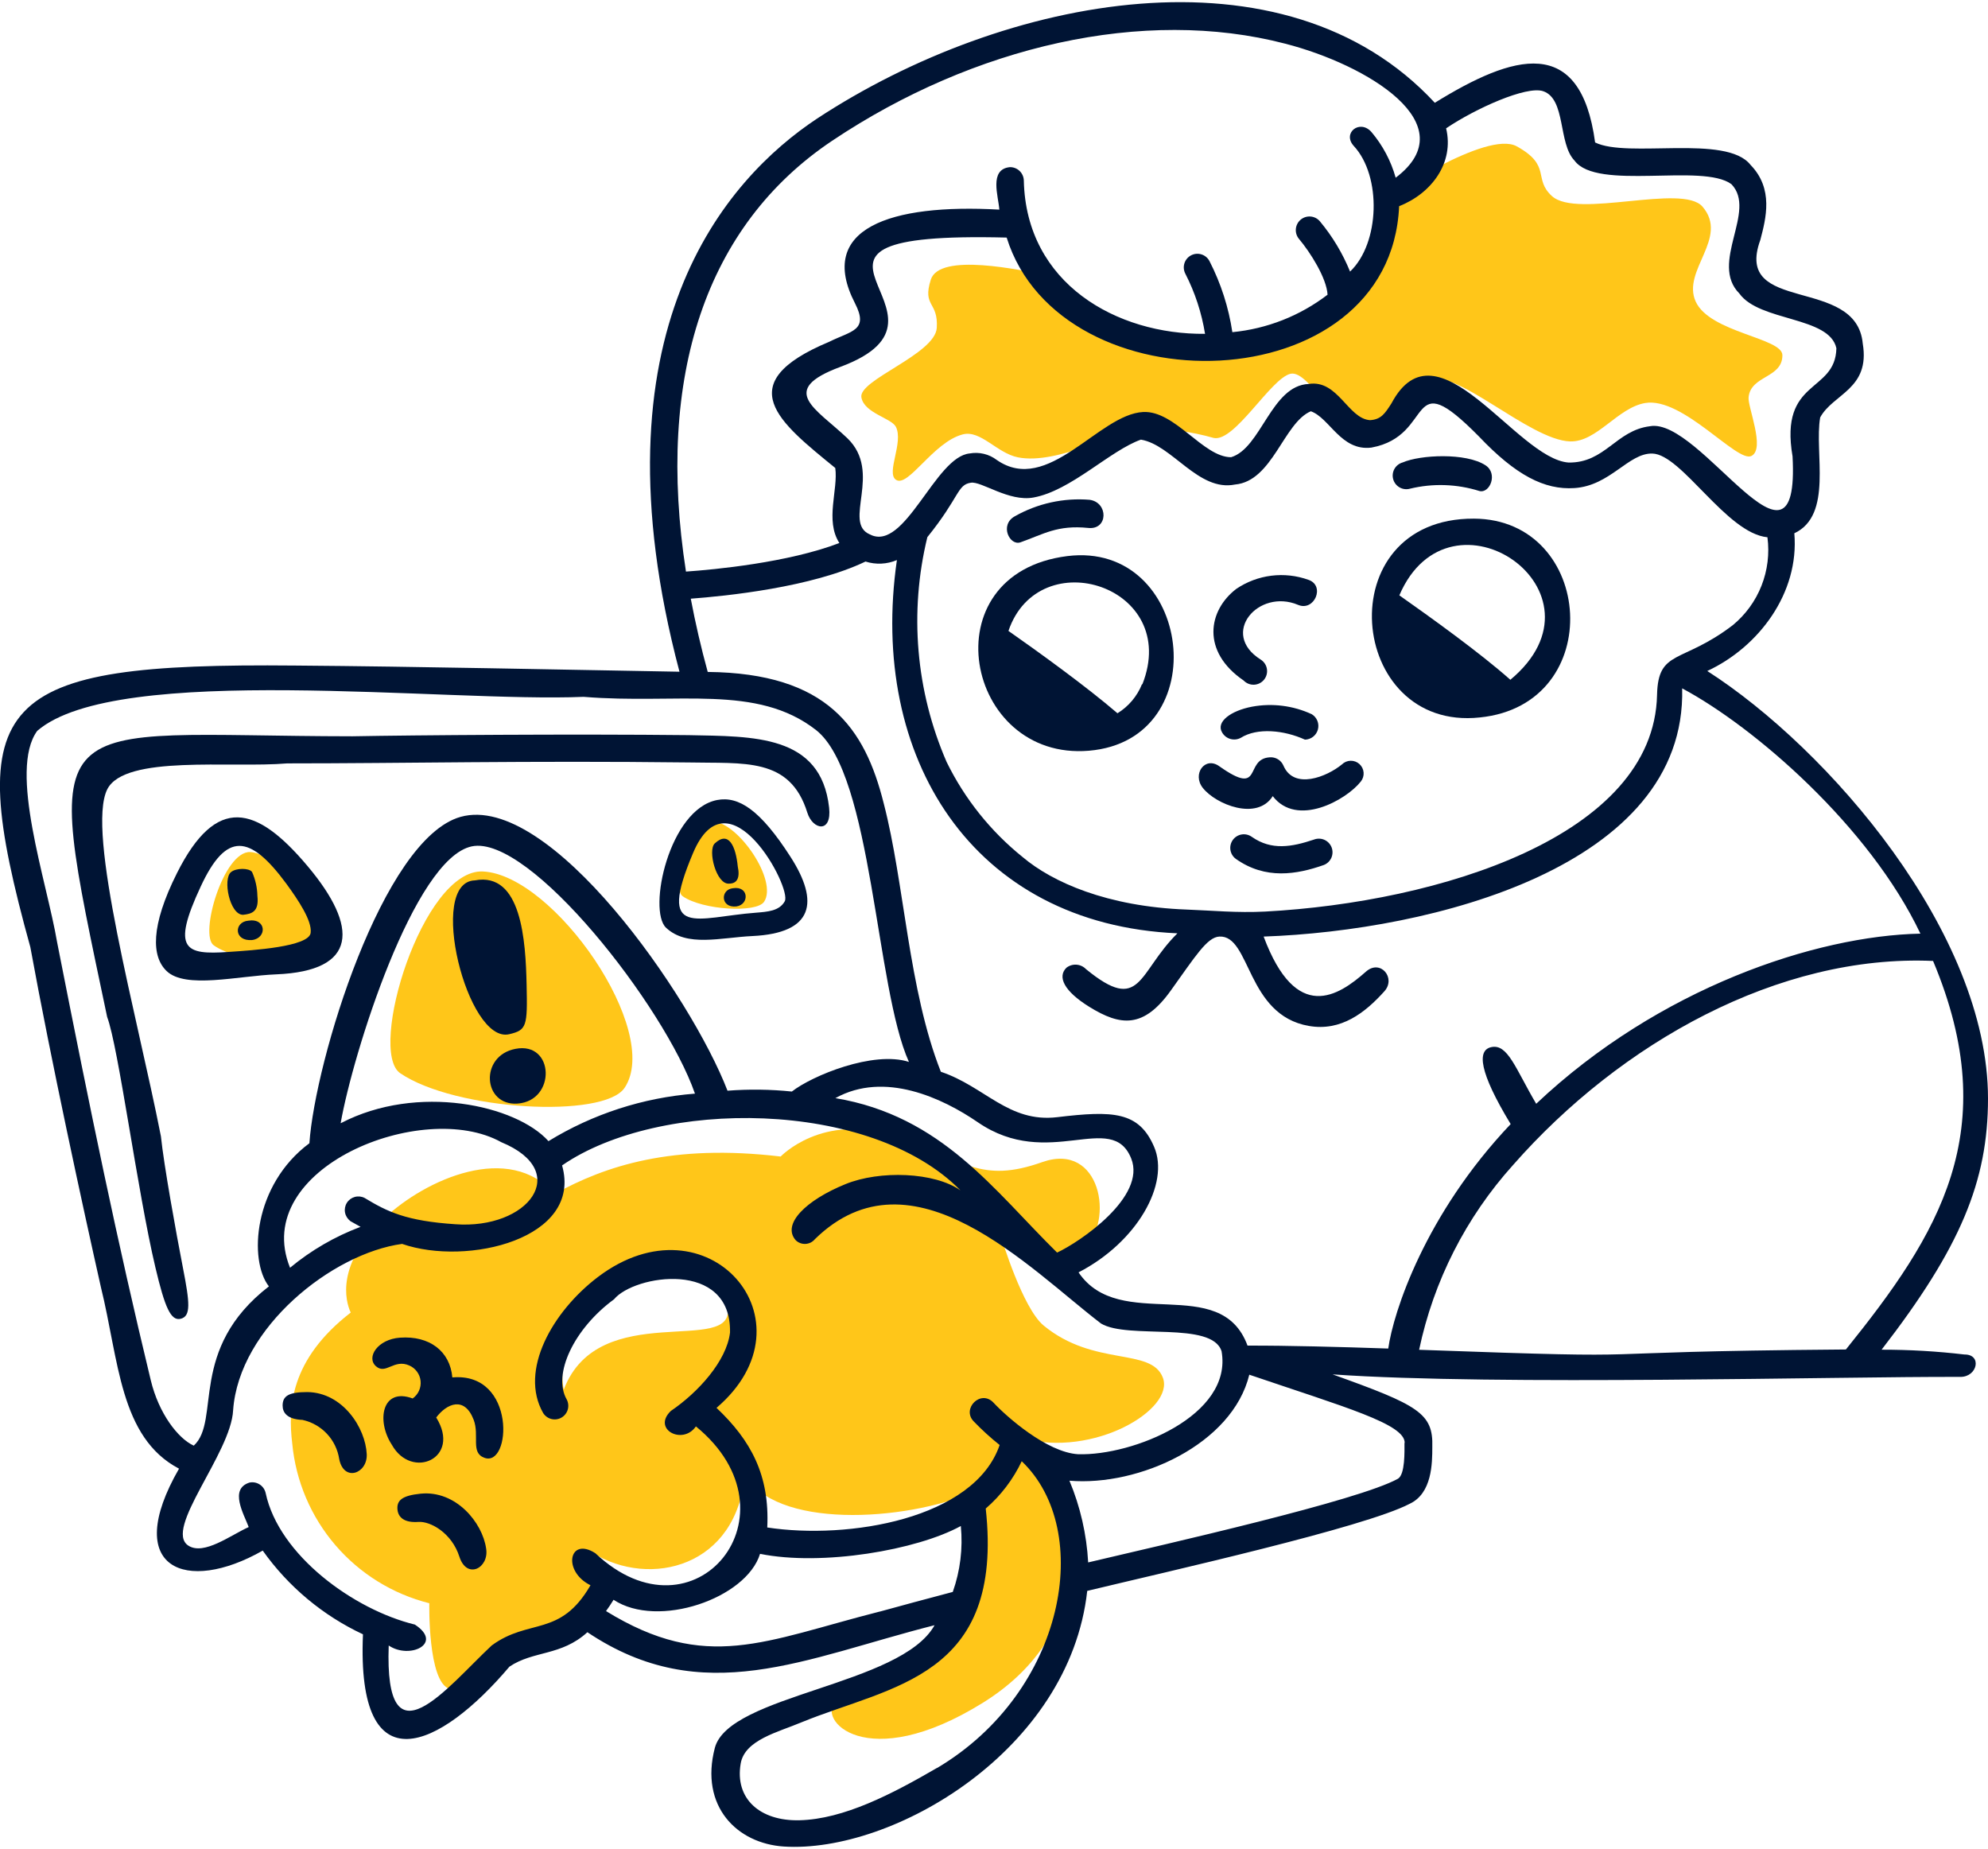 <svg width="342" height="318" viewBox="0 0 342 318" fill="none" xmlns="http://www.w3.org/2000/svg">
<path d="M200.053 236.995C198.073 231.721 188.227 235.195 179.515 227.995C175.915 224.989 172.315 213.055 172.315 213.055C172.315 213.055 181.315 219.463 186.517 214.747C191.719 210.031 189.361 196.369 179.317 199.897C168.661 203.677 165.889 199.627 153.721 195.469C141.553 191.311 134.299 198.943 134.299 198.943C115.597 196.729 104.149 200.545 95.383 205.387C87.643 196.387 73.243 202.831 66.079 209.581C57.781 217.393 59.383 223.765 60.337 225.781C49.843 233.917 49.537 242.179 50.275 248.317C50.884 254.772 53.478 260.879 57.701 265.798C61.924 270.717 67.567 274.206 73.855 275.785C73.855 275.785 73.567 289.285 77.311 290.509C81.055 291.733 82.513 287.071 89.911 283.309C97.903 281.221 106.381 272.941 101.917 267.109C111.871 273.283 126.883 269.521 128.125 253.501C133.021 263.005 155.503 261.853 167.725 256.579C169.201 267.901 165.601 278.611 160.705 283.201C153.505 289.897 147.583 289.357 143.893 292.525C140.203 295.693 148.969 305.395 169.093 292.903C186.931 281.815 188.227 262.789 175.825 247.399C188.137 250.801 202.105 242.449 200.053 236.995ZM97.003 238.993C96.877 239.281 94.555 225.889 106.453 219.679C114.643 215.395 124.111 218.311 125.173 224.845C126.559 233.413 103.051 223.189 97.003 238.993Z" fill="#FFC619"/>
<path d="M68.851 184.613C63.199 180.761 72.685 149.405 83.089 149.909C95.329 150.503 113.977 177.413 107.443 187.133C103.861 192.461 78.301 191.039 68.851 184.613Z" fill="#FFC619"/>
<path d="M36.757 162.601C34.255 160.801 38.449 146.401 43.039 146.563C48.439 146.833 56.683 159.271 53.839 163.771C52.201 166.201 40.933 165.607 36.757 162.601Z" fill="#FFC619"/>
<path d="M117.449 154.176C115.379 152.736 118.835 141.108 122.615 141.288C127.061 141.522 133.829 151.494 131.453 155.112C130.157 157.092 120.869 156.552 117.449 154.176Z" fill="#FFC619"/>
<path d="M238.537 33.955C238.537 33.955 255.763 22.327 260.929 25.171C266.995 28.519 263.683 30.751 266.995 33.739C271.333 37.663 289.387 31.525 292.879 35.539C297.523 40.939 289.279 46.501 291.709 51.865C294.139 57.229 306.631 58.111 306.631 61.099C306.631 65.077 301.231 64.537 300.817 68.299C300.601 69.937 303.751 77.191 301.303 78.433C298.855 79.675 289.495 68.245 283.033 69.325C278.299 70.117 274.717 76.057 270.127 75.931C263.053 75.733 249.967 62.773 245.611 65.563C241.255 68.353 239.869 75.913 235.315 75.733C230.761 75.553 225.379 63.457 221.977 64.303C218.575 65.149 212.401 76.093 208.801 75.337C204.927 74.232 200.913 73.698 196.885 73.753C192.493 73.915 181.999 80.053 175.105 78.667C171.505 77.947 168.697 73.915 165.619 74.725C160.543 76.039 156.205 83.995 154.117 82.519C152.407 81.313 155.485 76.111 154.117 73.411C153.325 71.917 148.717 71.071 148.195 68.407C147.493 65.401 160.867 60.973 161.155 56.401C161.443 51.829 158.635 52.801 160.129 48.103C161.623 43.405 175.501 46.411 180.397 47.419C186.607 55.303 197.659 65.419 222.859 57.265C236.593 52.801 238.537 33.955 238.537 33.955Z" fill="#FFC619"/>
<path d="M226.044 144.421C222.21 145.699 218.754 146.329 215.352 143.953C215.103 143.774 214.82 143.645 214.521 143.574C214.222 143.504 213.912 143.493 213.609 143.542C213.305 143.591 213.014 143.7 212.753 143.862C212.492 144.023 212.265 144.235 212.085 144.484C211.905 144.734 211.777 145.016 211.706 145.315C211.635 145.614 211.625 145.924 211.674 146.228C211.723 146.531 211.832 146.822 211.993 147.083C212.155 147.344 212.367 147.572 212.616 147.751C217.71 151.351 223.074 150.433 227.736 148.795C228.023 148.684 228.286 148.517 228.509 148.305C228.731 148.092 228.91 147.838 229.035 147.556C229.159 147.275 229.227 146.971 229.234 146.663C229.242 146.356 229.188 146.049 229.077 145.762C228.966 145.475 228.799 145.212 228.587 144.99C228.374 144.767 228.12 144.588 227.838 144.463C227.557 144.339 227.253 144.271 226.945 144.264C226.637 144.257 226.331 144.31 226.044 144.421Z" fill="#001434"/>
<path d="M225.667 122.857C222.458 121.371 218.866 120.918 215.389 121.561C211.789 122.245 209.107 124.153 210.259 126.025C210.572 126.557 211.078 126.947 211.671 127.115C212.265 127.282 212.9 127.215 213.445 126.925C216.289 125.125 220.897 125.593 224.497 127.231C225.007 127.22 225.5 127.043 225.901 126.728C226.302 126.413 226.591 125.976 226.723 125.483C226.854 124.99 226.823 124.468 226.632 123.994C226.442 123.521 226.103 123.122 225.667 122.857Z" fill="#001434"/>
<path d="M175.572 93.282C179.55 91.878 181.89 90.276 187.218 90.816C190.656 91.176 190.692 86.424 187.452 85.974C182.982 85.609 178.505 86.593 174.6 88.8C171.882 90.276 173.7 93.966 175.572 93.282Z" fill="#001434"/>
<path d="M183.602 95.658C159.716 98.664 165.98 130.938 187.328 129.138C209.36 127.284 205.076 92.976 183.602 95.658ZM196.454 117.708C195.619 119.778 194.143 121.525 192.242 122.694C186.842 118.05 178.526 112.056 173.486 108.528C178.742 93.066 203.168 100.842 196.526 117.708H196.454Z" fill="#001434"/>
<path d="M213.949 117.061C214.178 117.301 214.456 117.489 214.763 117.613C215.071 117.738 215.401 117.795 215.733 117.782C216.064 117.769 216.389 117.685 216.686 117.537C216.982 117.389 217.244 117.179 217.454 116.922C217.663 116.665 217.816 116.366 217.901 116.046C217.986 115.725 218.003 115.39 217.949 115.063C217.895 114.736 217.772 114.423 217.588 114.147C217.404 113.871 217.164 113.637 216.883 113.461C209.773 108.997 216.469 101.167 223.309 104.047C226.117 105.235 228.025 100.753 225.109 99.745C223.063 99.007 220.872 98.762 218.713 99.031C216.555 99.3 214.491 100.075 212.689 101.293C207.829 105.001 206.623 112.057 213.949 117.061Z" fill="#001434"/>
<path d="M253.566 89.214C228.366 89.106 231.714 125.88 254.574 123.414C276.588 121.2 274.302 89.304 253.566 89.214ZM259.83 116.934C254.61 112.29 246.024 106.134 240.732 102.408C249.426 82.14 278.028 101.778 259.83 116.934Z" fill="#001434"/>
<path d="M230.852 131.495C228.242 133.637 222.59 135.905 220.79 131.693C220.595 131.239 220.263 130.858 219.84 130.602C219.417 130.347 218.924 130.231 218.432 130.271C213.968 130.559 217.388 137.201 209.774 131.819C207.29 130.019 205.04 133.169 206.93 135.545C209.18 138.389 216.254 141.233 218.954 136.949C223.094 142.349 231.554 137.669 234.11 134.429C234.459 133.992 234.629 133.437 234.583 132.879C234.537 132.321 234.28 131.801 233.864 131.427C233.448 131.052 232.904 130.85 232.344 130.863C231.784 130.876 231.25 131.102 230.852 131.495Z" fill="#001434"/>
<path d="M242.552 84.066C246.498 83.11 250.63 83.247 254.504 84.462C256.304 84.93 257.744 81.456 255.548 80.034C252.182 77.838 244.316 78.234 241.31 79.548C240.711 79.713 240.201 80.109 239.894 80.649C239.587 81.189 239.507 81.829 239.672 82.428C239.836 83.027 240.232 83.536 240.772 83.844C241.313 84.151 241.953 84.231 242.552 84.066Z" fill="#001434"/>
<path d="M42.715 158.372C40.194 158.588 40.23 161.972 43.38 161.702C45.972 161.36 45.846 157.886 42.715 158.372Z" fill="#001434"/>
<path d="M87.606 177.901C90.612 177.199 90.757 176.533 90.594 169.441C90.433 161.791 89.713 149.947 81.703 151.441C73.386 151.675 80.388 179.629 87.606 177.901Z" fill="#001434"/>
<path d="M72.361 256.938C69.175 257.262 68.203 258.09 68.383 259.728C68.527 260.934 69.445 261.978 71.983 261.798C74.053 261.654 77.725 263.706 79.021 267.756C80.317 271.806 84.187 269.7 83.629 266.37C82.999 261.906 78.427 256.326 72.361 256.938Z" fill="#001434"/>
<path d="M88.669 180.421C82.441 181.627 83.071 190.249 89.029 189.835C95.707 189.367 95.401 179.107 88.669 180.421Z" fill="#001434"/>
<path d="M44.281 154.104C44.252 152.688 43.94 151.293 43.363 150C42.859 149.28 40.627 149.298 39.763 150C38.269 151.17 39.511 157.38 41.815 157.362C43.345 157.2 44.587 156.822 44.281 154.104Z" fill="#001434"/>
<path d="M337.95 232.998C333.218 232.441 328.458 232.164 323.694 232.17C337.284 214.602 342 203.172 342 188.97C342 160.476 314.586 128.814 293.706 115.422C302.544 111.318 309.564 102.012 308.682 91.734C315.378 88.602 312.084 77.856 313.128 71.808C315.342 67.722 321.768 66.948 320.454 59.1C319.374 47.346 298.134 54.15 302.832 41.28C303.804 37.572 305.154 32.478 301.14 28.356C296.982 23.046 280.026 27.276 274.41 24.504C271.89 5.838 260.316 9.348 246.834 17.682C221.022 -10.2 172.8 -0.768 140.562 20.4C124.92 30.768 101.394 56.976 116.892 115.548C96.786 115.206 71.892 114.648 50.742 114.486C-1.044 114 -6.642 120.084 5.22 162.924C8.82 182.634 14.22 207.438 17.352 221.388C20.466 233.988 20.574 247.272 30.798 252.636C20.862 269.898 32.04 274.236 45.198 266.73C49.606 272.939 55.547 277.9 62.442 281.13C61.29 307.644 75.726 300.768 87.642 286.692C91.782 283.902 96.534 284.892 101.052 280.77C120.978 294.126 138.438 285.216 160.776 279.564C154.98 289.968 125.424 291.462 122.976 300.66C120.348 310.722 126.792 317.112 134.838 317.634C153.54 318.84 183.996 301.164 187.038 273.66C200.862 270.33 234.738 262.752 242.496 258.684C246.366 256.884 246.402 251.718 246.402 248.91C246.582 243.096 244.026 241.71 229.248 236.418C257.58 238.398 316.764 236.76 337.248 236.85C340.2 236.868 341.01 232.962 337.95 232.998ZM298.098 107.538C289.332 114.234 285.246 111.624 285.066 119.526C284.544 143.898 247.392 155.202 217.674 156.804C212.76 157.056 208.548 156.624 204.174 156.462C190.404 155.958 181.008 151.71 175.968 147.462C170.441 143.028 165.96 137.429 162.846 131.064C157.552 118.883 156.389 105.304 159.534 92.4C165.114 85.488 164.646 83.4 167.004 83.04C168.804 82.716 173.556 86.37 177.804 85.578C184.248 84.408 190.944 77.514 196.272 75.624C201.672 76.524 206.154 84.624 212.472 83.346C218.934 82.77 220.824 72.726 225.504 70.746C228.744 71.88 230.688 77.64 235.926 76.992C247.086 74.958 241.722 62.214 254.43 75.084C260.748 81.744 265.698 84.3 270.846 83.958C277.02 83.562 280.152 77.91 284.256 78.018C289.314 78.144 297.018 91.752 304.056 92.418C304.429 95.237 304.077 98.104 303.035 100.75C301.992 103.395 300.293 105.731 298.098 107.538ZM248.778 22.074C253.872 18.636 262.602 14.73 265.464 15.684C269.424 17.016 268.02 24.684 270.864 27.618C274.716 32.892 292.914 27.996 297.864 31.686C302.31 36.294 294.012 45.24 299.232 50.496C302.706 55.356 314.73 54.384 315.918 59.91C315.738 67.686 306.072 65.076 308.376 78.504C309.672 102.66 292.518 71.682 283.842 73.32C277.992 74.04 276.138 79.656 269.838 79.566C260.838 78.9 247.248 54.6 239.382 69.378C238.23 71.178 237.582 72.15 235.692 72.276C231.894 72.024 230.166 65.256 225.144 66.048C218.7 66.3 216.972 77.1 211.788 78.648C206.982 78.648 202.158 70.602 196.668 70.872C189 71.25 180.306 85.272 171.468 79.116C170.813 78.619 170.062 78.263 169.263 78.071C168.464 77.879 167.633 77.855 166.824 78C160.866 78.54 155.682 95.046 149.652 91.932C144.882 89.898 151.902 81.276 145.764 75.372C140.364 70.242 133.722 67.146 144.558 63.114C168.804 54.114 127.026 39.714 173.178 40.866C182.484 70.62 239.202 69.324 240.696 35.466C246.294 33.27 250.2 27.978 248.778 22.074ZM143.154 24.216C167.544 7.89 196.794 1.176 221.094 7.512C235.116 11.112 252.288 21.372 240.102 30.57C239.295 27.686 237.877 25.01 235.944 22.722C233.946 20.436 230.85 22.884 232.902 25.116C237.708 30.3 237.384 41.856 232.254 46.716C230.981 43.587 229.232 40.672 227.07 38.076C226.669 37.599 226.095 37.3 225.473 37.246C224.852 37.192 224.235 37.387 223.758 37.788C223.28 38.189 222.982 38.763 222.928 39.385C222.874 40.006 223.069 40.623 223.47 41.1C225.414 43.404 228.222 47.832 228.384 50.694C223.634 54.333 217.959 56.565 212.004 57.138C211.367 52.884 210.042 48.762 208.08 44.934C207.798 44.38 207.308 43.961 206.717 43.769C206.127 43.576 205.484 43.627 204.93 43.908C204.376 44.19 203.957 44.68 203.764 45.271C203.572 45.861 203.622 46.504 203.904 47.058C205.577 50.313 206.725 53.813 207.306 57.426C192.114 57.57 176.508 48.804 176.13 31.038C176.111 30.416 175.847 29.826 175.395 29.398C174.943 28.97 174.34 28.738 173.718 28.752C170.118 29.13 171.756 33.738 171.918 36.06C153.144 34.998 140.454 39.3 147.078 52.152C149.508 56.886 146.484 56.886 142.65 58.794C125.424 65.994 134.1 72.672 143.694 80.502C144.216 84.264 141.894 89.502 144.396 93.408C135.612 96.774 122.94 97.98 118.008 98.322C112.788 64.698 121.446 38.742 143.154 24.216ZM25.938 237.426C20.16 213.486 15.678 191.796 9.828 162.096C8.028 151.476 1.422 132.522 6.408 125.718C20.106 113.892 76.824 120.876 100.404 119.868C116.532 121.2 130.194 117.6 140.4 125.592C150.12 133.278 150.588 169.872 156.366 182.67C150.264 180.69 139.716 185.028 136.224 187.764C132.546 187.383 128.841 187.335 125.154 187.62C118.908 171.42 94.554 136.23 79.236 140.514C65.826 144.276 54.198 182.526 53.226 196.656C43.542 203.856 42.768 216.816 46.26 221.28C32.292 232.08 38.052 244.356 33.336 248.676C30.6 247.434 27.306 243.114 25.938 237.426ZM168.228 193.056C180.396 201.408 191.232 190.914 194.598 199.266C197.262 205.872 185.742 213.666 181.854 215.466C171.054 204.846 162.054 191.958 143.712 188.898C152.154 184.2 162.144 188.88 168.228 193.056ZM60.228 210.03L62.028 211.038C57.62 212.691 53.519 215.07 49.896 218.076C42.966 200.904 72.756 188.952 86.238 196.476C98.496 201.534 90.864 211.524 78.318 210.588C69.876 210.03 66.654 208.446 62.73 206.07C62.207 205.8 61.602 205.737 61.035 205.893C60.468 206.049 59.98 206.413 59.669 206.912C59.358 207.411 59.247 208.01 59.357 208.587C59.467 209.165 59.791 209.68 60.264 210.03H60.228ZM58.608 193.182C60.696 181.302 71.208 147.678 81.162 145.59C91.116 143.502 114.318 173.076 119.556 188.124C110.628 188.819 101.992 191.619 94.356 196.296C88.812 190.104 71.82 186.324 58.644 193.2L58.608 193.182ZM101.574 272.706C96.372 281.706 90.99 278.322 84.582 283.056C76.878 290.256 66.114 304.224 66.87 283.056C70.47 285.504 76.356 282.714 71.37 279.456C60.858 276.9 47.97 267.522 45.702 256.83C45.568 256.223 45.2 255.693 44.677 255.356C44.155 255.019 43.52 254.902 42.912 255.03C39.402 256.146 41.94 260.43 42.786 262.68C39.69 264.066 35.1 267.594 32.418 265.884C28.062 263.094 39.744 250.008 40.104 242.592C41.112 228.336 57.204 215.592 69.174 213.972C80.388 217.86 100.26 213.09 96.696 200.472C113.418 188.934 149.778 189.024 165.24 204.774C160.776 201.606 151.326 201.282 145.44 203.694C138.708 206.43 134.442 210.552 136.89 213.342C137.114 213.559 137.381 213.727 137.673 213.836C137.966 213.944 138.278 213.991 138.589 213.972C138.901 213.953 139.205 213.87 139.483 213.728C139.76 213.585 140.005 213.386 140.202 213.144C156.942 196.782 177.174 218.328 189.414 227.67C194.076 230.46 208.494 227.184 210.15 232.44C212.112 243.492 194.886 250.44 185.472 250.152C180.072 249.828 173.124 243.654 170.928 241.296C168.732 238.938 165.384 242.322 167.508 244.5C168.905 245.953 170.396 247.312 171.972 248.568C167.598 261.312 145.926 264.876 131.994 262.752C132.426 253.752 129.186 247.776 123.264 242.178C140.724 227.256 121.698 205.404 102.87 219.66C95.058 225.582 89.262 235.752 93.438 243.06C93.759 243.575 94.268 243.946 94.857 244.093C95.446 244.24 96.069 244.153 96.594 243.849C97.12 243.545 97.507 243.049 97.674 242.465C97.841 241.881 97.774 241.256 97.488 240.72C95.022 236.418 98.748 228.534 105.642 223.494C109.062 219.318 125.856 216.582 125.586 229.236C124.992 234.15 120.06 239.55 115.416 242.7C112.122 245.85 117.45 248.658 119.718 245.364C138.132 260.412 119.52 283.308 102.42 267.18C97.884 264.264 96.696 270.294 101.61 272.706H101.574ZM151.308 277.224C131.508 282.264 121.536 287.754 104.256 277.134C104.688 276.546 105.12 275.898 105.552 275.19C113.184 280.23 128.412 274.956 130.752 267.288C141.426 269.448 157.752 266.64 165.294 262.5C165.668 266.336 165.195 270.207 163.908 273.84C159.246 275.064 155.088 276.198 151.344 277.224H151.308ZM161.19 304.116C153.54 308.562 145.17 312.936 137.52 313.116C130.734 313.278 126.378 309.408 127.422 303.36C128.124 299.274 133.884 297.96 137.88 296.268C153.36 289.932 172.764 288.618 169.578 259.494C172.186 257.243 174.295 254.472 175.77 251.358C188.244 263.238 183.348 290.958 161.226 304.116H161.19ZM241.614 248.208C241.614 249.648 241.74 253.608 240.498 254.364C233.694 258.144 201.078 265.488 187.2 268.764C186.936 263.929 185.846 259.174 183.978 254.706C195.966 255.714 212.004 248.424 214.92 236.472C231.444 242.088 241.704 244.95 241.65 248.208H241.614ZM214.614 231.468C209.97 218.868 192.654 229.398 185.544 218.868C195.642 213.666 201.276 203.586 198.54 197.268C195.93 191.184 191.484 191.022 181.872 192.174C173.502 193.164 169.47 186.918 161.856 184.362C156.258 170.196 155.61 151.962 152.028 138.192C148.788 125.25 142.38 115.8 121.752 115.584C120.61 111.425 119.637 107.222 118.836 102.984C124.884 102.534 139.626 101.04 148.896 96.594C150.668 97.159 152.584 97.069 154.296 96.342C149.4 130.2 167.22 159 202.554 160.548C195.678 167.352 196.344 174.498 186.822 166.704C186.389 166.256 185.805 165.984 185.184 165.941C184.562 165.898 183.947 166.086 183.456 166.47C181.89 168.018 183.006 170.466 187.38 173.184C192.78 176.532 196.74 176.946 201.438 170.358C205.614 164.544 207.666 161.196 209.772 161.106C215.172 160.836 214.38 174.606 225.162 176.478C230.688 177.45 234.846 174.21 238.158 170.52C240.21 168.234 237.474 164.94 234.99 167.136C230.256 171.33 223.002 176.136 217.386 161.106C246.186 160.098 290.16 149.154 289.386 118.41C301.806 125.034 321.624 142.17 330.372 160.602C312.372 160.962 285.372 169.944 264.276 189.87C260.676 183.75 259.38 179.484 256.518 180.132C254.106 180.672 254.412 184.344 259.884 193.362C245.124 208.914 239.688 225.762 238.824 231.972C230.4 231.684 221.4 231.45 214.686 231.468H214.614ZM244.134 232.188C246.624 220.352 252.201 209.385 260.298 200.4C278.784 179.358 306.018 164.13 332.55 165.3C344.844 194.568 333.486 212.352 317.556 232.134C265.824 232.548 290.952 233.88 244.206 232.188H244.134Z" fill="#001434"/>
<path d="M77.816 236.941C77.419 232.405 73.856 229.741 68.816 230.101C64.945 230.371 62.965 233.503 64.675 235.015C66.385 236.527 67.772 233.701 70.418 234.889C70.948 235.122 71.407 235.492 71.747 235.961C72.088 236.429 72.298 236.98 72.357 237.556C72.415 238.132 72.32 238.714 72.081 239.241C71.841 239.769 71.466 240.223 70.993 240.559C65.683 238.597 64.73 244.411 67.394 248.497C70.796 254.653 79.418 250.873 75.043 243.835C76.844 241.441 79.903 240.091 81.487 244.231C82.513 246.931 80.93 249.865 83.287 250.747C87.95 252.601 88.903 235.969 77.816 236.941Z" fill="#001434"/>
<path d="M52.866 239.46C49.68 239.46 48.618 240.126 48.618 241.782C48.618 243.006 49.41 244.14 52.038 244.248C53.648 244.6 55.114 245.432 56.242 246.634C57.37 247.835 58.107 249.351 58.356 250.98C59.148 254.994 63.252 253.482 63.09 250.134C62.874 245.616 58.968 239.532 52.866 239.46Z" fill="#001434"/>
<path d="M27.684 195.469C23.634 174.823 14.76 142.999 18.468 135.745C21.528 129.805 39.636 132.145 49.41 131.317C69.408 131.317 90.72 130.831 118.386 131.155C127.998 131.371 135.9 130.183 138.888 139.795C139.824 142.783 143.136 143.395 142.632 138.913C141.228 126.313 129.582 126.691 118.458 126.457C98.658 126.241 71.064 126.457 60.624 126.655C7.2 126.601 6.93 120.319 18.432 174.931C20.376 180.079 23.634 204.937 26.73 218.005C28.368 224.935 29.394 227.311 31.122 226.843C32.85 226.375 32.652 224.143 31.482 218.149C30.312 212.155 28.188 200.401 27.684 195.469Z" fill="#001434"/>
<path d="M30.457 150.163C25.849 159.343 26.083 164.563 28.657 167.029C31.897 170.161 40.879 167.875 47.521 167.605C61.543 167.029 61.759 159.505 52.921 148.993C44.083 138.481 37.207 136.735 30.457 150.163ZM53.443 160.477C53.119 162.853 43.597 163.465 39.259 163.753C31.915 164.257 29.413 163.447 34.543 152.467C38.917 143.071 42.949 143.467 49.249 151.999C51.283 154.789 53.713 158.389 53.443 160.477Z" fill="#001434"/>
<path d="M125.425 151.999C126.757 151.999 127.351 151.063 126.919 149.047C126.577 145.573 125.353 142.837 122.959 145.087C121.717 146.257 123.211 152.179 125.425 151.999Z" fill="#001434"/>
<path d="M123.373 137.616C115.111 139.2 111.403 156.534 114.571 159.576C118.171 162.978 123.967 161.268 129.457 161.016C139.969 160.512 140.995 155.166 135.991 147.39C130.789 139.29 127.063 136.914 123.373 137.616ZM135.001 155.04C134.065 156.732 131.995 156.84 130.033 157.002C119.845 157.758 112.915 161.628 119.233 146.724C125.317 132.324 136.297 152.754 135.001 155.04Z" fill="#001434"/>
<path d="M126.09 152.79C123.894 153.006 123.93 156.228 126.684 155.922C128.952 155.598 128.844 152.34 126.09 152.79Z" fill="#001434"/>
</svg>
